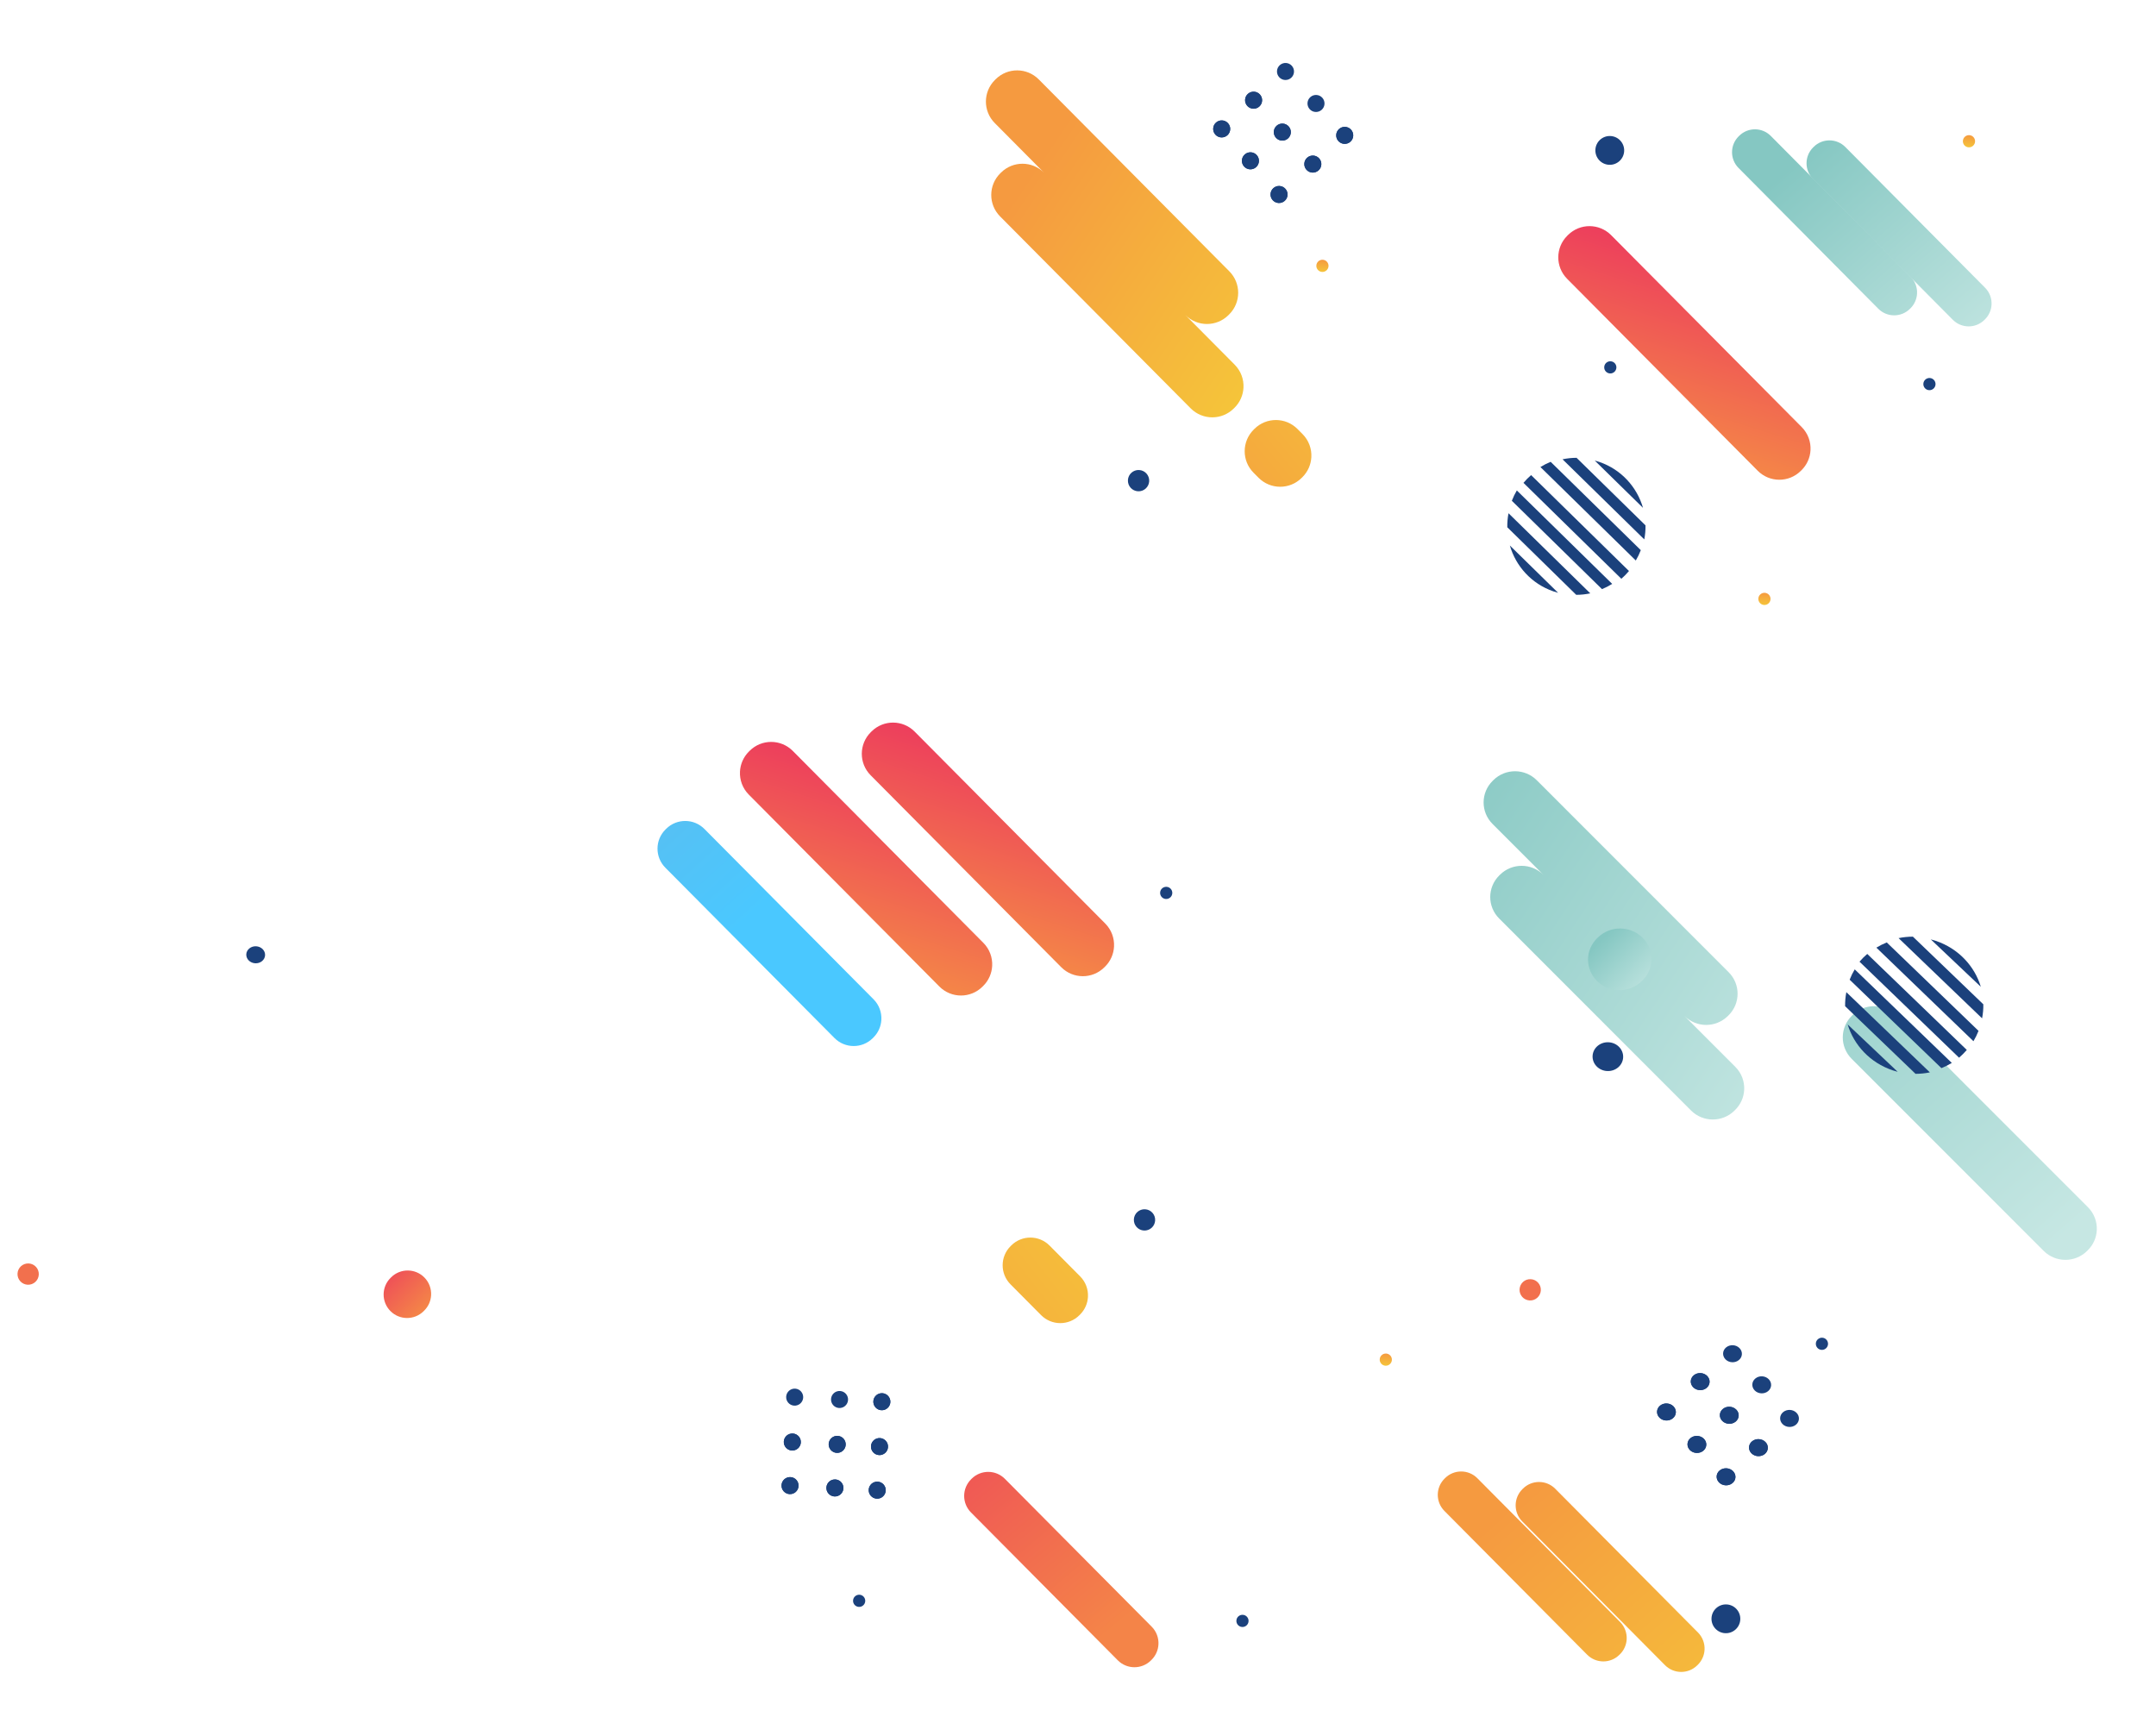 <svg width="2015" height="1605" viewBox="0 0 2015 1605" fill="none" xmlns="http://www.w3.org/2000/svg">
<path fill-rule="evenodd" clip-rule="evenodd" d="M1217.36 405.706L1212.66 400.973C1201.59 389.818 1183.56 389.754 1172.4 400.832V400.832L1171.69 401.538C1160.54 412.614 1160.47 430.64 1171.55 441.797V441.797L1176.25 446.529C1187.33 457.686 1205.35 457.748 1216.51 446.671V446.671L1217.22 445.966C1222.44 440.781 1225.23 434.076 1225.59 427.264V427.264C1226 419.521 1223.26 411.642 1217.36 405.706" fill="url(#paint0_linear)"/>
<path fill-rule="evenodd" clip-rule="evenodd" d="M1076.35 1520.31L939.148 1382.13C930.614 1373.54 916.729 1373.49 908.136 1382.02V1382.02L907.588 1382.57C898.995 1391.1 898.946 1404.98 907.478 1413.57V1413.57L1044.68 1551.75C1053.22 1560.34 1067.1 1560.39 1075.69 1551.86V1551.86L1076.24 1551.32C1080.26 1547.32 1082.41 1542.16 1082.69 1536.91V1536.91C1083 1530.95 1080.89 1524.88 1076.35 1520.31" fill="url(#paint1_linear)"/>
<path fill-rule="evenodd" clip-rule="evenodd" d="M396.574 1193.91C388.042 1185.32 374.156 1185.27 365.562 1193.8V1193.8L365.015 1194.34C356.423 1202.88 356.372 1216.76 364.905 1225.36V1225.36C373.439 1233.95 387.323 1234 395.916 1225.47V1225.47L396.466 1224.92C400.486 1220.93 402.637 1215.76 402.912 1210.52V1210.52C403.224 1204.55 401.114 1198.48 396.574 1193.91" fill="url(#paint2_linear)"/>
<path fill-rule="evenodd" clip-rule="evenodd" d="M1959.67 1149.72C1960.04 1142.01 1957.28 1134.17 1951.37 1128.26V1128.26L1771.97 948.812C1760.81 937.651 1742.66 937.582 1731.43 948.656V948.656L1730.72 949.36C1719.49 960.434 1719.43 978.459 1730.59 989.621V989.621L1909.99 1169.07C1921.15 1180.23 1939.3 1180.3 1950.53 1169.23V1169.23L1951.24 1168.52C1956.46 1163.37 1959.27 1156.71 1959.65 1149.94V1149.94L1959.67 1149.72Z" fill="url(#paint3_linear)"/>
<path fill-rule="evenodd" clip-rule="evenodd" d="M1621.82 997.089L1574.26 949.5C1585.41 960.661 1603.55 960.73 1614.78 949.656V949.656L1615.5 948.95C1626.72 937.876 1626.78 919.851 1615.63 908.69V908.69L1436.28 729.243C1425.13 718.082 1406.98 718.012 1395.76 729.086V729.086L1395.04 729.792C1383.82 740.864 1383.76 758.889 1394.91 770.051V770.051L1442.47 817.64C1431.32 806.481 1413.18 806.411 1401.95 817.485V817.485L1401.24 818.189C1390.01 829.263 1389.95 847.287 1401.11 858.45V858.45L1580.45 1037.9C1591.61 1049.06 1609.75 1049.13 1620.98 1038.05V1038.05L1621.69 1037.35C1626.94 1032.17 1629.75 1025.46 1630.11 1018.65V1018.65C1630.52 1010.91 1627.76 1003.03 1621.82 997.089" fill="url(#paint4_linear)"/>
<path fill-rule="evenodd" clip-rule="evenodd" d="M1534.96 876.243C1523.54 865.068 1505 864.978 1493.54 876.04V876.04L1492.81 876.745C1481.34 887.806 1481.3 905.832 1492.72 917.007V917.007C1504.14 928.179 1522.68 928.272 1534.14 917.209V917.209L1534.87 916.506C1540.24 911.328 1543.1 904.627 1543.46 897.815V897.815C1543.86 890.072 1541.03 882.188 1534.96 876.243" fill="url(#paint5_linear)"/>
<path fill-rule="evenodd" clip-rule="evenodd" d="M1032.95 863.146L854.821 683.76C843.741 672.602 825.714 672.539 814.559 683.617V683.617L813.85 684.323C802.691 695.401 802.627 713.425 813.705 724.582V724.582L991.831 903.967C1002.91 915.126 1020.94 915.188 1032.09 904.111V904.111L1032.81 903.404C1038.03 898.221 1040.82 891.514 1041.17 884.702V884.702C1041.58 876.96 1038.84 869.082 1032.95 863.146" fill="url(#paint6_linear)"/>
<path fill-rule="evenodd" clip-rule="evenodd" d="M919.055 881.206L740.931 701.822C729.853 690.664 711.826 690.6 700.671 701.677V701.677L699.96 702.385C694.747 707.559 691.957 714.249 691.59 721.047V721.047L691.586 721.122C691.191 728.854 693.93 736.716 699.815 742.642V742.642L877.942 922.027C889.021 933.186 907.046 933.25 918.202 922.171V922.171L918.915 921.466C924.136 916.281 926.927 909.574 927.284 902.764V902.764C927.692 895.02 924.95 887.142 919.055 881.206" fill="url(#paint7_linear)"/>
<path fill-rule="evenodd" clip-rule="evenodd" d="M1683.88 399.147L1505.75 219.76C1494.67 208.605 1476.65 208.541 1465.49 219.618V219.618L1464.78 220.324C1453.62 231.402 1453.56 249.428 1464.64 260.583V260.583L1642.76 439.968C1653.84 451.123 1671.87 451.189 1683.02 440.11V440.11L1683.74 439.407C1688.96 434.222 1691.75 427.515 1692.11 420.705V420.705C1692.51 412.961 1689.77 405.083 1683.88 399.147" fill="url(#paint8_linear)"/>
<path fill-rule="evenodd" clip-rule="evenodd" d="M1153.93 340.829L1107.82 294.4C1118.9 305.555 1136.93 305.619 1148.09 294.542V294.542L1148.8 293.836C1159.95 282.758 1160.02 264.734 1148.94 253.577V253.577L970.813 74.192C959.735 63.034 941.71 62.969 930.551 74.048V74.048L929.84 74.753C918.683 85.832 918.619 103.857 929.699 115.013V115.013L1051.3 237.476L975.802 161.443C964.724 150.288 946.699 150.222 935.542 161.302V161.302L934.832 162.008C923.673 173.085 923.609 191.111 934.688 202.265V202.265L1112.81 381.652C1123.89 392.808 1141.92 392.873 1153.07 381.795V381.795L1153.79 381.089C1159.01 375.904 1161.8 369.198 1162.16 362.387V362.387C1162.56 354.642 1159.82 346.765 1153.93 340.829" fill="url(#paint9_linear)"/>
<path fill-rule="evenodd" clip-rule="evenodd" d="M1514.14 1515.93L1380.73 1381.58C1372.43 1373.22 1358.93 1373.17 1350.57 1381.47V1381.47L1350.04 1382C1341.69 1390.29 1341.64 1403.79 1349.94 1412.15V1412.15L1483.34 1546.5C1491.64 1554.85 1505.14 1554.9 1513.49 1546.61V1546.61L1514.03 1546.08C1517.94 1542.2 1520.03 1537.17 1520.3 1532.07V1532.07C1520.6 1526.27 1518.55 1520.37 1514.14 1515.93" fill="url(#paint10_linear)"/>
<path fill-rule="evenodd" clip-rule="evenodd" d="M1586.91 1525.75L1453.51 1391.4C1445.21 1383.04 1431.71 1382.99 1423.35 1391.29V1391.29L1422.82 1391.82C1414.47 1400.12 1414.42 1413.61 1422.72 1421.97V1421.97L1556.12 1556.32C1564.42 1564.68 1577.92 1564.73 1586.27 1556.43V1556.43L1586.81 1555.9C1590.72 1552.02 1592.81 1546.99 1593.08 1541.89V1541.89C1593.38 1536.09 1591.33 1530.19 1586.91 1525.75" fill="url(#paint11_linear)"/>
<path fill-rule="evenodd" clip-rule="evenodd" d="M816.416 933.957L658.335 774.756C648.503 764.856 632.506 764.8 622.604 774.628V774.628L621.974 775.257C612.07 785.087 612.016 801.083 621.848 810.985V810.985L779.929 970.186C789.761 980.088 805.756 980.144 815.66 970.311V970.311L816.289 969.685C820.923 965.085 823.401 959.131 823.719 953.088V953.088C824.079 946.216 821.647 939.225 816.416 933.957" fill="url(#paint12_linear)"/>
<path fill-rule="evenodd" clip-rule="evenodd" d="M233.046 886.415C236.639 883.491 242.2 883.784 245.467 887.066C248.732 890.35 248.469 895.382 244.878 898.306C241.284 901.231 235.724 900.939 232.457 897.655C229.192 894.372 229.454 889.34 233.046 886.415" fill="#1B417C"/>
<path fill-rule="evenodd" clip-rule="evenodd" d="M25.792 1200.73C20.303 1200.44 16.085 1195.76 16.373 1190.27C16.661 1184.78 21.345 1180.57 26.833 1180.85C32.322 1181.14 36.54 1185.82 36.252 1191.31C35.964 1196.8 31.28 1201.02 25.792 1200.73" fill="#F2704D"/>
<path fill-rule="evenodd" clip-rule="evenodd" d="M1009.51 1192.93L980.903 1164.12C971.073 1154.22 955.074 1154.17 945.173 1164V1164L944.542 1164.62C934.639 1174.45 934.584 1190.45 944.416 1200.35V1200.35L973.018 1229.16C982.852 1239.06 998.848 1239.12 1008.75 1229.28V1229.28L1009.38 1228.66C1014.01 1224.06 1016.49 1218.11 1016.81 1212.06V1212.06C1017.17 1205.19 1014.74 1198.2 1009.51 1192.93" fill="url(#paint13_linear)"/>
<path fill-rule="evenodd" clip-rule="evenodd" d="M1785.63 258.612L1654.98 127.035C1646.86 118.853 1633.64 118.805 1625.45 126.931V126.931L1624.93 127.45C1616.75 135.574 1616.7 148.794 1624.83 156.979V156.979L1755.48 288.554C1763.6 296.736 1776.82 296.782 1785.01 288.656V288.656L1785.53 288.139C1789.36 284.338 1791.41 279.418 1791.67 274.421V274.421C1791.97 268.743 1789.96 262.965 1785.63 258.612" fill="url(#paint14_linear)"/>
<path fill-rule="evenodd" clip-rule="evenodd" d="M1855.27 268.942L1724.62 137.369C1716.49 129.185 1703.27 129.137 1695.09 137.263V137.263L1694.56 137.78C1686.38 145.906 1686.33 159.126 1694.46 167.311V167.311L1825.11 298.885C1833.24 307.068 1846.46 307.114 1854.64 298.99V298.99L1855.16 298.471C1858.99 294.669 1861.04 289.749 1861.3 284.753V284.753C1861.6 279.075 1859.59 273.296 1855.27 268.942" fill="url(#paint15_linear)"/>
<path fill-rule="evenodd" clip-rule="evenodd" d="M823.211 1302.17C827.575 1301.63 831.547 1304.74 832.083 1309.1C832.618 1313.46 829.515 1317.44 825.151 1317.97C820.788 1318.51 816.816 1315.4 816.28 1311.04C815.744 1306.68 818.847 1302.71 823.211 1302.17" fill="#1B417C"/>
<path fill-rule="evenodd" clip-rule="evenodd" d="M821.014 1344.11C825.378 1343.57 829.349 1346.67 829.885 1351.04C830.421 1355.4 827.318 1359.37 822.954 1359.91C818.59 1360.44 814.618 1357.34 814.082 1352.98C813.547 1348.61 816.65 1344.64 821.014 1344.11" fill="#1B417C"/>
<path fill-rule="evenodd" clip-rule="evenodd" d="M818.878 1384.85C823.242 1384.31 827.214 1387.41 827.75 1391.78C828.285 1396.14 825.182 1400.11 820.818 1400.65C816.454 1401.18 812.483 1398.08 811.947 1393.72C811.411 1389.35 814.514 1385.38 818.878 1384.85" fill="#1B417C"/>
<path fill-rule="evenodd" clip-rule="evenodd" d="M823.211 1302.17C827.575 1301.63 831.547 1304.74 832.083 1309.1C832.618 1313.46 829.515 1317.44 825.151 1317.97C820.788 1318.51 816.816 1315.4 816.28 1311.04C815.744 1306.68 818.847 1302.71 823.211 1302.17" fill="#1B417C"/>
<path fill-rule="evenodd" clip-rule="evenodd" d="M821.014 1344.11C825.378 1343.57 829.349 1346.67 829.885 1351.04C830.421 1355.4 827.318 1359.37 822.954 1359.91C818.59 1360.44 814.618 1357.34 814.082 1352.98C813.547 1348.61 816.65 1344.64 821.014 1344.11" fill="#1B417C"/>
<path fill-rule="evenodd" clip-rule="evenodd" d="M818.878 1384.85C823.242 1384.31 827.214 1387.41 827.75 1391.78C828.285 1396.14 825.182 1400.11 820.818 1400.65C816.454 1401.18 812.483 1398.08 811.947 1393.72C811.411 1389.35 814.514 1385.38 818.878 1384.85" fill="#1B417C"/>
<path fill-rule="evenodd" clip-rule="evenodd" d="M781.472 1342.03C785.836 1341.5 789.808 1344.6 790.344 1348.97C790.879 1353.33 787.776 1357.3 783.412 1357.84C779.048 1358.37 775.076 1355.27 774.541 1350.91C774.005 1346.54 777.108 1342.57 781.472 1342.03" fill="#1B417C"/>
<path fill-rule="evenodd" clip-rule="evenodd" d="M779.337 1382.77C783.701 1382.24 787.673 1385.34 788.208 1389.7C788.744 1394.07 785.641 1398.04 781.277 1398.57C776.913 1399.11 772.941 1396.01 772.406 1391.64C771.87 1387.28 774.973 1383.31 779.337 1382.77" fill="#1B417C"/>
<path fill-rule="evenodd" clip-rule="evenodd" d="M781.472 1342.03C785.836 1341.5 789.808 1344.6 790.344 1348.97C790.879 1353.33 787.776 1357.3 783.412 1357.84C779.048 1358.37 775.076 1355.27 774.541 1350.91C774.005 1346.54 777.108 1342.57 781.472 1342.03" fill="#1B417C"/>
<path fill-rule="evenodd" clip-rule="evenodd" d="M779.337 1382.77C783.701 1382.24 787.673 1385.34 788.208 1389.7C788.744 1394.07 785.641 1398.04 781.277 1398.57C776.913 1399.11 772.941 1396.01 772.406 1391.64C771.87 1387.28 774.973 1383.31 779.337 1382.77" fill="#1B417C"/>
<path fill-rule="evenodd" clip-rule="evenodd" d="M739.534 1339.84C743.898 1339.3 747.869 1342.4 748.405 1346.77C748.941 1351.13 745.838 1355.1 741.474 1355.64C737.11 1356.17 733.138 1353.07 732.602 1348.71C732.067 1344.34 735.17 1340.37 739.534 1339.84" fill="#1B417C"/>
<path fill-rule="evenodd" clip-rule="evenodd" d="M737.399 1380.58C741.763 1380.04 745.735 1383.14 746.27 1387.51C746.806 1391.87 743.703 1395.84 739.339 1396.38C734.975 1396.91 731.003 1393.81 730.468 1389.45C729.932 1385.08 733.035 1381.11 737.399 1380.58" fill="#1B417C"/>
<path fill-rule="evenodd" clip-rule="evenodd" d="M739.534 1339.84C743.898 1339.3 747.869 1342.4 748.405 1346.77C748.941 1351.13 745.838 1355.1 741.474 1355.64C737.11 1356.17 733.138 1353.07 732.602 1348.71C732.067 1344.34 735.17 1340.37 739.534 1339.84" fill="#1B417C"/>
<path fill-rule="evenodd" clip-rule="evenodd" d="M737.399 1380.58C741.763 1380.04 745.735 1383.14 746.27 1387.51C746.806 1391.87 743.703 1395.84 739.339 1396.38C734.975 1396.91 731.003 1393.81 730.468 1389.45C729.932 1385.08 733.035 1381.11 737.399 1380.58" fill="#1B417C"/>
<path fill-rule="evenodd" clip-rule="evenodd" d="M792.541 1307.03C793.077 1311.39 789.974 1315.36 785.61 1315.9C781.247 1316.44 777.276 1313.33 776.74 1308.97C776.204 1304.61 779.307 1300.63 783.669 1300.1C788.033 1299.56 792.005 1302.67 792.541 1307.03" fill="#1B417C"/>
<path fill-rule="evenodd" clip-rule="evenodd" d="M750.603 1304.83C751.139 1309.19 748.036 1313.17 743.672 1313.7C739.309 1314.24 735.338 1311.14 734.802 1306.77C734.266 1302.41 737.369 1298.44 741.731 1297.9C746.095 1297.36 750.067 1300.47 750.603 1304.83" fill="#1B417C"/>
<path fill-rule="evenodd" clip-rule="evenodd" d="M1636.93 1358.3C1633.66 1355.02 1633.93 1349.98 1637.52 1347.06C1641.11 1344.14 1646.67 1344.43 1649.94 1347.71C1653.2 1350.99 1652.94 1356.03 1649.35 1358.95C1645.75 1361.87 1640.19 1361.58 1636.93 1358.3" fill="#1B417C"/>
<path fill-rule="evenodd" clip-rule="evenodd" d="M1606.66 1385.55C1603.4 1382.27 1603.66 1377.23 1607.25 1374.31C1610.84 1371.38 1616.4 1371.68 1619.67 1374.96C1622.94 1378.24 1622.67 1383.28 1619.08 1386.2C1615.49 1389.12 1609.93 1388.83 1606.66 1385.55" fill="#1B417C"/>
<path fill-rule="evenodd" clip-rule="evenodd" d="M1665.99 1330.99C1662.73 1327.7 1662.99 1322.67 1666.58 1319.75C1670.17 1316.82 1675.73 1317.11 1679 1320.4C1682.27 1323.68 1682 1328.71 1678.41 1331.64C1674.82 1334.56 1669.26 1334.27 1665.99 1330.99" fill="#1B417C"/>
<path fill-rule="evenodd" clip-rule="evenodd" d="M1636.93 1358.3C1633.66 1355.02 1633.93 1349.98 1637.52 1347.06C1641.11 1344.14 1646.67 1344.43 1649.94 1347.71C1653.2 1350.99 1652.94 1356.03 1649.35 1358.95C1645.75 1361.87 1640.19 1361.58 1636.93 1358.3" fill="#1B417C"/>
<path fill-rule="evenodd" clip-rule="evenodd" d="M1606.66 1385.55C1603.4 1382.27 1603.66 1377.23 1607.25 1374.31C1610.84 1371.38 1616.4 1371.68 1619.67 1374.96C1622.94 1378.24 1622.67 1383.28 1619.08 1386.2C1615.49 1389.12 1609.93 1388.83 1606.66 1385.55" fill="#1B417C"/>
<path fill-rule="evenodd" clip-rule="evenodd" d="M1609.68 1328.04C1606.41 1324.75 1606.67 1319.72 1610.27 1316.8C1613.86 1313.87 1619.42 1314.16 1622.69 1317.45C1625.95 1320.73 1625.69 1325.76 1622.1 1328.69C1618.5 1331.61 1612.94 1331.32 1609.68 1328.04" fill="#1B417C"/>
<path fill-rule="evenodd" clip-rule="evenodd" d="M1579.41 1355.29C1576.14 1352 1576.41 1346.97 1580 1344.05C1583.59 1341.12 1589.15 1341.41 1592.42 1344.7C1595.69 1347.98 1595.42 1353.01 1591.83 1355.94C1588.24 1358.86 1582.68 1358.57 1579.41 1355.29" fill="#1B417C"/>
<path fill-rule="evenodd" clip-rule="evenodd" d="M1609.68 1328.04C1606.41 1324.75 1606.67 1319.72 1610.27 1316.8C1613.86 1313.87 1619.42 1314.16 1622.69 1317.45C1625.95 1320.73 1625.69 1325.76 1622.1 1328.69C1618.5 1331.61 1612.94 1331.32 1609.68 1328.04" fill="#1B417C"/>
<path fill-rule="evenodd" clip-rule="evenodd" d="M1579.41 1355.29C1576.14 1352 1576.41 1346.97 1580 1344.05C1583.59 1341.12 1589.15 1341.41 1592.42 1344.7C1595.69 1347.98 1595.42 1353.01 1591.83 1355.94C1588.24 1358.86 1582.68 1358.57 1579.41 1355.29" fill="#1B417C"/>
<path fill-rule="evenodd" clip-rule="evenodd" d="M1582.49 1296.57C1579.22 1293.29 1579.49 1288.26 1583.08 1285.33C1586.67 1282.41 1592.23 1282.7 1595.5 1285.98C1598.76 1289.27 1598.5 1294.3 1594.91 1297.22C1591.32 1300.15 1585.76 1299.86 1582.49 1296.57" fill="#1B417C"/>
<path fill-rule="evenodd" clip-rule="evenodd" d="M1550.96 1324.96C1547.7 1321.68 1547.96 1316.64 1551.55 1313.72C1555.14 1310.79 1560.7 1311.09 1563.97 1314.37C1567.24 1317.65 1566.97 1322.69 1563.38 1325.61C1559.79 1328.53 1554.23 1328.24 1550.96 1324.96" fill="#1B417C"/>
<path fill-rule="evenodd" clip-rule="evenodd" d="M1582.49 1296.57C1579.22 1293.29 1579.49 1288.26 1583.08 1285.33C1586.67 1282.41 1592.23 1282.7 1595.5 1285.98C1598.76 1289.27 1598.5 1294.3 1594.91 1297.22C1591.32 1300.15 1585.76 1299.86 1582.49 1296.57" fill="#1B417C"/>
<path fill-rule="evenodd" clip-rule="evenodd" d="M1550.96 1324.96C1547.7 1321.68 1547.96 1316.64 1551.55 1313.72C1555.14 1310.79 1560.7 1311.09 1563.97 1314.37C1567.24 1317.65 1566.97 1322.69 1563.38 1325.61C1559.79 1328.53 1554.23 1328.24 1550.96 1324.96" fill="#1B417C"/>
<path fill-rule="evenodd" clip-rule="evenodd" d="M1640.59 1288.35C1644.19 1285.42 1649.74 1285.71 1653.01 1289C1656.28 1292.28 1656.02 1297.31 1652.42 1300.24C1648.83 1303.16 1643.27 1302.87 1640 1299.59C1636.74 1296.3 1637 1291.27 1640.59 1288.35" fill="#1B417C"/>
<path fill-rule="evenodd" clip-rule="evenodd" d="M1613.28 1259.28C1616.87 1256.36 1622.43 1256.65 1625.7 1259.93C1628.97 1263.22 1628.7 1268.25 1625.11 1271.17C1621.52 1274.1 1615.96 1273.81 1612.69 1270.52C1609.43 1267.24 1609.69 1262.21 1613.28 1259.28" fill="#1B417C"/>
<path fill-rule="evenodd" clip-rule="evenodd" d="M1250.86 131.84C1247.92 128.573 1248.18 123.54 1251.45 120.6C1254.72 117.658 1259.75 117.922 1262.69 121.189C1265.63 124.454 1265.37 129.488 1262.1 132.429C1258.84 135.369 1253.8 135.105 1250.86 131.84" fill="#1B417C"/>
<path fill-rule="evenodd" clip-rule="evenodd" d="M1221.05 158.681C1218.11 155.415 1218.37 150.381 1221.64 147.441C1224.9 144.5 1229.94 144.763 1232.88 148.03C1235.82 151.295 1235.56 156.329 1232.29 159.27C1229.02 162.21 1223.99 161.947 1221.05 158.681" fill="#1B417C"/>
<path fill-rule="evenodd" clip-rule="evenodd" d="M1189.49 187.102C1186.54 183.835 1186.81 178.801 1190.07 175.861C1193.34 172.92 1198.37 173.183 1201.31 176.45C1204.26 179.715 1203.99 184.749 1200.72 187.691C1197.46 190.63 1192.43 190.367 1189.49 187.102" fill="#1B417C"/>
<path fill-rule="evenodd" clip-rule="evenodd" d="M1250.86 131.84C1247.92 128.573 1248.18 123.54 1251.45 120.6C1254.72 117.658 1259.75 117.922 1262.69 121.189C1265.63 124.454 1265.37 129.488 1262.1 132.429C1258.84 135.369 1253.8 135.105 1250.86 131.84" fill="#1B417C"/>
<path fill-rule="evenodd" clip-rule="evenodd" d="M1221.05 158.681C1218.11 155.415 1218.37 150.381 1221.64 147.441C1224.9 144.5 1229.94 144.763 1232.88 148.03C1235.82 151.295 1235.56 156.329 1232.29 159.27C1229.02 162.21 1223.99 161.947 1221.05 158.681" fill="#1B417C"/>
<path fill-rule="evenodd" clip-rule="evenodd" d="M1189.49 187.102C1186.54 183.835 1186.81 178.801 1190.07 175.861C1193.34 172.92 1198.37 173.183 1201.31 176.45C1204.26 179.715 1203.99 184.749 1200.72 187.691C1197.46 190.63 1192.43 190.367 1189.49 187.102" fill="#1B417C"/>
<path fill-rule="evenodd" clip-rule="evenodd" d="M1192.54 128.784C1189.6 125.517 1189.86 120.483 1193.13 117.544C1196.4 114.602 1201.43 114.866 1204.37 118.133C1207.31 121.398 1207.05 126.431 1203.78 129.373C1200.52 132.313 1195.48 132.049 1192.54 128.784" fill="#1B417C"/>
<path fill-rule="evenodd" clip-rule="evenodd" d="M1162.73 155.625C1159.79 152.358 1160.05 147.325 1163.32 144.385C1166.58 141.443 1171.62 141.707 1174.56 144.974C1177.5 148.239 1177.24 153.273 1173.97 156.214C1170.7 159.154 1165.67 158.89 1162.73 155.625" fill="#1B417C"/>
<path fill-rule="evenodd" clip-rule="evenodd" d="M1192.54 128.784C1189.6 125.517 1189.86 120.483 1193.13 117.544C1196.4 114.602 1201.43 114.866 1204.37 118.133C1207.31 121.398 1207.05 126.431 1203.78 129.373C1200.52 132.313 1195.48 132.049 1192.54 128.784" fill="#1B417C"/>
<path fill-rule="evenodd" clip-rule="evenodd" d="M1162.73 155.625C1159.79 152.358 1160.05 147.325 1163.32 144.385C1166.58 141.443 1171.62 141.707 1174.56 144.974C1177.5 148.239 1177.24 153.273 1173.97 156.214C1170.7 159.154 1165.67 158.89 1162.73 155.625" fill="#1B417C"/>
<path fill-rule="evenodd" clip-rule="evenodd" d="M1165.7 98.974C1162.76 95.707 1163.02 90.673 1166.29 87.733C1169.55 84.792 1174.59 85.056 1177.53 88.322C1180.47 91.588 1180.2 96.621 1176.94 99.563C1173.67 102.503 1168.64 102.24 1165.7 98.974" fill="#1B417C"/>
<path fill-rule="evenodd" clip-rule="evenodd" d="M1135.89 125.815C1132.95 122.548 1133.21 117.514 1136.48 114.574C1139.74 111.633 1144.78 111.897 1147.72 115.164C1150.66 118.429 1150.39 123.462 1147.13 126.404C1143.86 129.344 1138.83 129.08 1135.89 125.815" fill="#1B417C"/>
<path fill-rule="evenodd" clip-rule="evenodd" d="M1165.7 98.974C1162.76 95.707 1163.02 90.673 1166.29 87.733C1169.55 84.792 1174.59 85.056 1177.53 88.322C1180.47 91.588 1180.2 96.621 1176.94 99.563C1173.67 102.503 1168.64 102.24 1165.7 98.974" fill="#1B417C"/>
<path fill-rule="evenodd" clip-rule="evenodd" d="M1135.89 125.815C1132.95 122.548 1133.21 117.514 1136.48 114.574C1139.74 111.633 1144.78 111.897 1147.72 115.164C1150.66 118.429 1150.39 123.462 1147.13 126.404C1143.86 129.344 1138.83 129.08 1135.89 125.815" fill="#1B417C"/>
<path fill-rule="evenodd" clip-rule="evenodd" d="M1224.61 90.79C1227.87 87.848 1232.91 88.112 1235.85 91.379C1238.79 94.644 1238.53 99.678 1235.26 102.619C1231.99 105.559 1226.96 105.295 1224.02 102.03C1221.08 98.763 1221.34 93.73 1224.61 90.79" fill="#1B417C"/>
<path fill-rule="evenodd" clip-rule="evenodd" d="M1196.1 60.892C1199.37 57.951 1204.4 58.215 1207.34 61.481C1210.28 64.748 1210.02 69.78 1206.75 72.722C1203.48 75.661 1198.45 75.398 1195.51 72.132C1192.57 68.866 1192.83 63.832 1196.1 60.892" fill="#1B417C"/>
<path fill-rule="evenodd" clip-rule="evenodd" d="M1533.49 514.19L1449.24 431.625C1445.93 432.982 1442.73 434.607 1439.68 436.496L1528.82 523.858C1530.62 520.82 1532.18 517.585 1533.49 514.19" fill="#1B417C"/>
<path fill-rule="evenodd" clip-rule="evenodd" d="M1537.89 491.025L1473.46 427.882C1469.02 427.893 1464.63 428.358 1460.35 429.268L1536.75 504.141C1537.59 499.757 1537.97 495.366 1537.89 491.025" fill="#1B417C"/>
<path fill-rule="evenodd" clip-rule="evenodd" d="M1494.9 431.791C1493.42 431.277 1491.94 430.842 1490.45 430.443L1535.56 474.656C1529.95 455.313 1515.38 438.889 1494.9 431.791" fill="#1B417C"/>
<path fill-rule="evenodd" clip-rule="evenodd" d="M1486.26 554.557L1409.86 479.685C1409.02 484.067 1408.64 488.46 1408.72 492.801L1473.14 555.943C1477.59 555.931 1481.98 555.467 1486.26 554.557" fill="#1B417C"/>
<path fill-rule="evenodd" clip-rule="evenodd" d="M1522.44 533.679L1430.97 444.034C1428.42 446.246 1426.03 448.667 1423.84 451.286L1515.31 540.933C1517.86 538.719 1520.25 536.299 1522.44 533.679" fill="#1B417C"/>
<path fill-rule="evenodd" clip-rule="evenodd" d="M1411.1 509.824C1416.71 529.167 1431.28 545.589 1451.76 552.689C1453.24 553.203 1454.72 553.636 1456.21 554.037L1411.1 509.824Z" fill="#1B417C"/>
<path fill-rule="evenodd" clip-rule="evenodd" d="M1506.77 545.734L1417.63 458.372C1415.83 461.41 1414.28 464.644 1412.97 468.039L1497.22 550.605C1500.53 549.248 1503.73 547.622 1506.77 545.734" fill="#1B417C"/>
<path fill-rule="evenodd" clip-rule="evenodd" d="M1849.13 963.468L1763.37 880.824C1760 882.177 1756.75 883.802 1753.66 885.686L1844.39 973.132C1846.22 970.095 1847.8 966.861 1849.13 963.468" fill="#1B417C"/>
<path fill-rule="evenodd" clip-rule="evenodd" d="M1853.61 938.636L1787.79 875.42C1783.26 875.428 1778.78 875.887 1774.41 876.792L1852.46 951.751C1853.31 947.368 1853.7 942.977 1853.61 938.636" fill="#1B417C"/>
<path fill-rule="evenodd" clip-rule="evenodd" d="M1809.12 879.323C1807.59 878.807 1806.05 878.368 1804.51 877.967L1851.28 922.267C1845.44 902.912 1830.33 886.459 1809.12 879.323" fill="#1B417C"/>
<path fill-rule="evenodd" clip-rule="evenodd" d="M1803.65 1002.26L1725.6 927.297C1724.75 931.678 1724.37 936.071 1724.45 940.413L1790.27 1003.63C1794.8 1003.62 1799.29 1003.16 1803.65 1002.26" fill="#1B417C"/>
<path fill-rule="evenodd" clip-rule="evenodd" d="M1838.17 981.29L1745.14 891.564C1742.55 893.774 1740.13 896.193 1737.9 898.81L1830.93 988.538C1833.52 986.326 1835.94 983.909 1838.17 981.29" fill="#1B417C"/>
<path fill-rule="evenodd" clip-rule="evenodd" d="M1726.82 957.436C1732.66 976.79 1747.78 993.241 1768.99 1000.38C1770.52 1000.9 1772.06 1001.33 1773.6 1001.74L1726.82 957.436Z" fill="#1B417C"/>
<path fill-rule="evenodd" clip-rule="evenodd" d="M1824.16 993.432L1733.43 905.987C1731.6 909.024 1730.02 912.256 1728.69 915.65L1814.45 998.296C1817.82 996.942 1821.07 995.319 1824.16 993.432" fill="#1B417C"/>
<path fill-rule="evenodd" clip-rule="evenodd" d="M1503.79 154.02C1496.37 153.63 1490.66 147.297 1491.05 139.872C1491.44 132.447 1497.78 126.743 1505.2 127.132C1512.63 127.521 1518.33 133.856 1517.94 141.281C1517.55 148.706 1511.22 154.409 1503.79 154.02" fill="#1B417C"/>
<path fill-rule="evenodd" clip-rule="evenodd" d="M1502.01 1001.02C1494.13 1000.61 1488.05 994.252 1488.44 986.827C1488.83 979.403 1495.54 973.718 1503.42 974.131C1511.31 974.544 1517.38 980.899 1516.99 988.324C1516.6 995.749 1509.9 1001.43 1502.01 1001.02" fill="#1B417C"/>
<path fill-rule="evenodd" clip-rule="evenodd" d="M1612.32 1526.42C1604.9 1526.03 1599.19 1519.69 1599.58 1512.27C1599.97 1504.84 1606.31 1499.14 1613.73 1499.53C1621.16 1499.92 1626.86 1506.25 1626.47 1513.68C1626.08 1521.1 1619.75 1526.81 1612.32 1526.42" fill="#1B417C"/>
<path fill-rule="evenodd" clip-rule="evenodd" d="M1295.47 1265.06C1292.33 1264.9 1289.65 1267.31 1289.48 1270.45V1270.45C1289.32 1273.59 1291.73 1276.27 1294.87 1276.43V1276.43C1298.01 1276.6 1300.69 1274.18 1300.86 1271.04V1271.04C1301.02 1267.9 1298.61 1265.22 1295.47 1265.06" fill="url(#paint16_linear)"/>
<path fill-rule="evenodd" clip-rule="evenodd" d="M1840.51 126.326C1837.37 126.161 1834.69 128.572 1834.53 131.713V131.713C1834.36 134.854 1836.77 137.533 1839.92 137.698V137.698C1843.06 137.862 1845.74 135.45 1845.9 132.309V132.309C1846.07 129.168 1843.65 126.49 1840.51 126.326" fill="url(#paint17_linear)"/>
<path fill-rule="evenodd" clip-rule="evenodd" d="M1160.92 1520.62C1157.78 1520.45 1155.37 1517.77 1155.53 1514.63C1155.69 1511.49 1158.37 1509.08 1161.52 1509.25C1164.65 1509.41 1167.07 1512.09 1166.9 1515.23C1166.74 1518.37 1164.06 1520.78 1160.92 1520.62" fill="#1B417C"/>
<path fill-rule="evenodd" clip-rule="evenodd" d="M802.667 1501.84C799.526 1501.68 797.115 1499 797.28 1495.86C797.444 1492.72 800.122 1490.31 803.263 1490.47C806.404 1490.63 808.817 1493.31 808.652 1496.45C808.488 1499.59 805.808 1502.01 802.667 1501.84" fill="#1B417C"/>
<path fill-rule="evenodd" clip-rule="evenodd" d="M1702.48 1261.62C1699.34 1261.46 1696.93 1258.78 1697.09 1255.64C1697.26 1252.5 1699.94 1250.09 1703.08 1250.25C1706.22 1250.42 1708.63 1253.09 1708.47 1256.24C1708.3 1259.37 1705.62 1261.79 1702.48 1261.62" fill="#1B417C"/>
<path fill-rule="evenodd" clip-rule="evenodd" d="M1089.64 840.21C1086.5 840.046 1084.09 837.366 1084.25 834.227C1084.42 831.086 1087.1 828.674 1090.24 828.838C1093.38 829.003 1095.79 831.682 1095.63 834.823C1095.46 837.962 1092.78 840.375 1089.64 840.21" fill="#1B417C"/>
<path fill-rule="evenodd" clip-rule="evenodd" d="M1649.34 554.055C1646.2 553.89 1643.52 556.303 1643.36 559.442V559.442C1643.19 562.585 1645.61 565.264 1648.75 565.429V565.429C1651.88 565.593 1654.56 563.181 1654.73 560.038V560.038C1654.89 556.899 1652.48 554.22 1649.34 554.055" fill="url(#paint18_linear)"/>
<path fill-rule="evenodd" clip-rule="evenodd" d="M1802.96 364.66C1799.82 364.495 1797.41 361.817 1797.57 358.677C1797.74 355.536 1800.41 353.123 1803.56 353.288C1806.7 353.452 1809.11 356.132 1808.94 359.273C1808.78 362.413 1806.1 364.824 1802.96 364.66" fill="#1B417C"/>
<path fill-rule="evenodd" clip-rule="evenodd" d="M1504.7 349.028C1501.55 348.864 1499.14 346.186 1499.31 343.045C1499.47 339.904 1502.15 337.492 1505.29 337.656C1508.43 337.821 1510.84 340.5 1510.68 343.641C1510.51 346.782 1507.83 349.193 1504.7 349.028" fill="#1B417C"/>
<path fill-rule="evenodd" clip-rule="evenodd" d="M1236.24 242.778C1233.1 242.614 1230.42 245.026 1230.26 248.167V248.167C1230.09 251.308 1232.51 253.985 1235.65 254.15V254.15C1238.79 254.315 1241.47 251.904 1241.63 248.763V248.763C1241.79 245.622 1239.38 242.943 1236.24 242.778" fill="url(#paint19_linear)"/>
<path fill-rule="evenodd" clip-rule="evenodd" d="M1429.6 1215.43C1424.11 1215.14 1419.9 1210.46 1420.18 1204.97C1420.47 1199.48 1425.15 1195.26 1430.64 1195.55C1436.13 1195.84 1440.35 1200.52 1440.06 1206.01C1439.77 1211.5 1435.09 1215.72 1429.6 1215.43" fill="#F2704D"/>
<path fill-rule="evenodd" clip-rule="evenodd" d="M1069.14 1150.08C1063.65 1149.79 1059.43 1145.11 1059.72 1139.62C1060.01 1134.13 1064.69 1129.91 1070.18 1130.2C1075.67 1130.49 1079.89 1135.17 1079.6 1140.66C1079.31 1146.15 1074.63 1150.37 1069.14 1150.08" fill="#1B417C"/>
<path fill-rule="evenodd" clip-rule="evenodd" d="M1063.58 459.169C1058.09 458.882 1053.87 454.2 1054.16 448.709C1054.44 443.221 1059.13 439.004 1064.62 439.291C1070.11 439.579 1074.32 444.263 1074.04 449.751C1073.75 455.241 1069.07 459.457 1063.58 459.169" fill="#1B417C"/>
<defs>
<linearGradient id="paint0_linear" x1="1179.85" y1="602.567" x2="1379.4" y2="437.722" gradientUnits="userSpaceOnUse">
<stop stop-color="#F59A40"/>
<stop offset="1" stop-color="#F5C43A"/>
</linearGradient>
<linearGradient id="paint1_linear" x1="712.014" y1="1398.46" x2="908.566" y2="1632.67" gradientUnits="userSpaceOnUse">
<stop stop-color="#ED405C"/>
<stop offset="1" stop-color="#F48448"/>
</linearGradient>
<linearGradient id="paint2_linear" x1="334.327" y1="1203.6" x2="374.801" y2="1244.33" gradientUnits="userSpaceOnUse">
<stop stop-color="#ED405C"/>
<stop offset="1" stop-color="#F48448"/>
</linearGradient>
<linearGradient id="paint3_linear" x1="1405.16" y1="969.799" x2="1722.85" y2="1335.17" gradientUnits="userSpaceOnUse">
<stop stop-color="#85C7C2"/>
<stop offset="1" stop-color="#C6E7E3"/>
</linearGradient>
<linearGradient id="paint4_linear" x1="1189.27" y1="926.767" x2="1587.29" y2="1189.15" gradientUnits="userSpaceOnUse">
<stop stop-color="#85C7C2"/>
<stop offset="1" stop-color="#C6E7E3"/>
</linearGradient>
<linearGradient id="paint5_linear" x1="1470.81" y1="904.798" x2="1521.34" y2="954.642" gradientUnits="userSpaceOnUse">
<stop stop-color="#85C7C2"/>
<stop offset="1" stop-color="#C6E7E3"/>
</linearGradient>
<linearGradient id="paint6_linear" x1="867.42" y1="689.025" x2="817.035" y2="846.957" gradientUnits="userSpaceOnUse">
<stop stop-color="#ED405C"/>
<stop offset="1" stop-color="#F48448"/>
</linearGradient>
<linearGradient id="paint7_linear" x1="753.531" y1="707.086" x2="703.146" y2="865.018" gradientUnits="userSpaceOnUse">
<stop stop-color="#ED405C"/>
<stop offset="1" stop-color="#F48448"/>
</linearGradient>
<linearGradient id="paint8_linear" x1="1518.35" y1="225.026" x2="1467.97" y2="382.958" gradientUnits="userSpaceOnUse">
<stop stop-color="#ED405C"/>
<stop offset="1" stop-color="#F48448"/>
</linearGradient>
<linearGradient id="paint9_linear" x1="883.946" y1="279.593" x2="1116.15" y2="435.555" gradientUnits="userSpaceOnUse">
<stop stop-color="#F59A40"/>
<stop offset="1" stop-color="#F5C43A"/>
</linearGradient>
<linearGradient id="paint10_linear" x1="1273.48" y1="1531.61" x2="1486.4" y2="1769.04" gradientUnits="userSpaceOnUse">
<stop stop-color="#F59A40"/>
<stop offset="1" stop-color="#F5C43A"/>
</linearGradient>
<linearGradient id="paint11_linear" x1="1303.79" y1="1500.55" x2="1516.7" y2="1737.98" gradientUnits="userSpaceOnUse">
<stop stop-color="#F59A40"/>
<stop offset="1" stop-color="#F5C43A"/>
</linearGradient>
<linearGradient id="paint12_linear" x1="42.409" y1="644.553" x2="448.799" y2="1089.74" gradientUnits="userSpaceOnUse">
<stop stop-color="#85A2C7"/>
<stop offset="1" stop-color="#4AC8FF"/>
</linearGradient>
<linearGradient id="paint13_linear" x1="895.36" y1="1443.25" x2="1134.16" y2="1255.88" gradientUnits="userSpaceOnUse">
<stop stop-color="#F59A40"/>
<stop offset="1" stop-color="#F5C43A"/>
</linearGradient>
<linearGradient id="paint14_linear" x1="1560.55" y1="255.762" x2="1740.25" y2="460.155" gradientUnits="userSpaceOnUse">
<stop stop-color="#85C7C2"/>
<stop offset="1" stop-color="#C6E7E3"/>
</linearGradient>
<linearGradient id="paint15_linear" x1="1589.26" y1="225.928" x2="1768.97" y2="430.323" gradientUnits="userSpaceOnUse">
<stop stop-color="#85C7C2"/>
<stop offset="1" stop-color="#C6E7E3"/>
</linearGradient>
<linearGradient id="paint16_linear" x1="1289.78" y1="1264.76" x2="1289.19" y2="1276.13" gradientUnits="userSpaceOnUse">
<stop stop-color="#F59A40"/>
<stop offset="1" stop-color="#F5C43A"/>
</linearGradient>
<linearGradient id="paint17_linear" x1="1834.83" y1="126.028" x2="1834.23" y2="137.4" gradientUnits="userSpaceOnUse">
<stop stop-color="#F59A40"/>
<stop offset="1" stop-color="#F5C43A"/>
</linearGradient>
<linearGradient id="paint18_linear" x1="1643.66" y1="553.758" x2="1643.06" y2="565.13" gradientUnits="userSpaceOnUse">
<stop stop-color="#F59A40"/>
<stop offset="1" stop-color="#F5C43A"/>
</linearGradient>
<linearGradient id="paint19_linear" x1="1230.56" y1="242.481" x2="1229.96" y2="253.853" gradientUnits="userSpaceOnUse">
<stop stop-color="#F59A40"/>
<stop offset="1" stop-color="#F5C43A"/>
</linearGradient>
</defs>
</svg>
